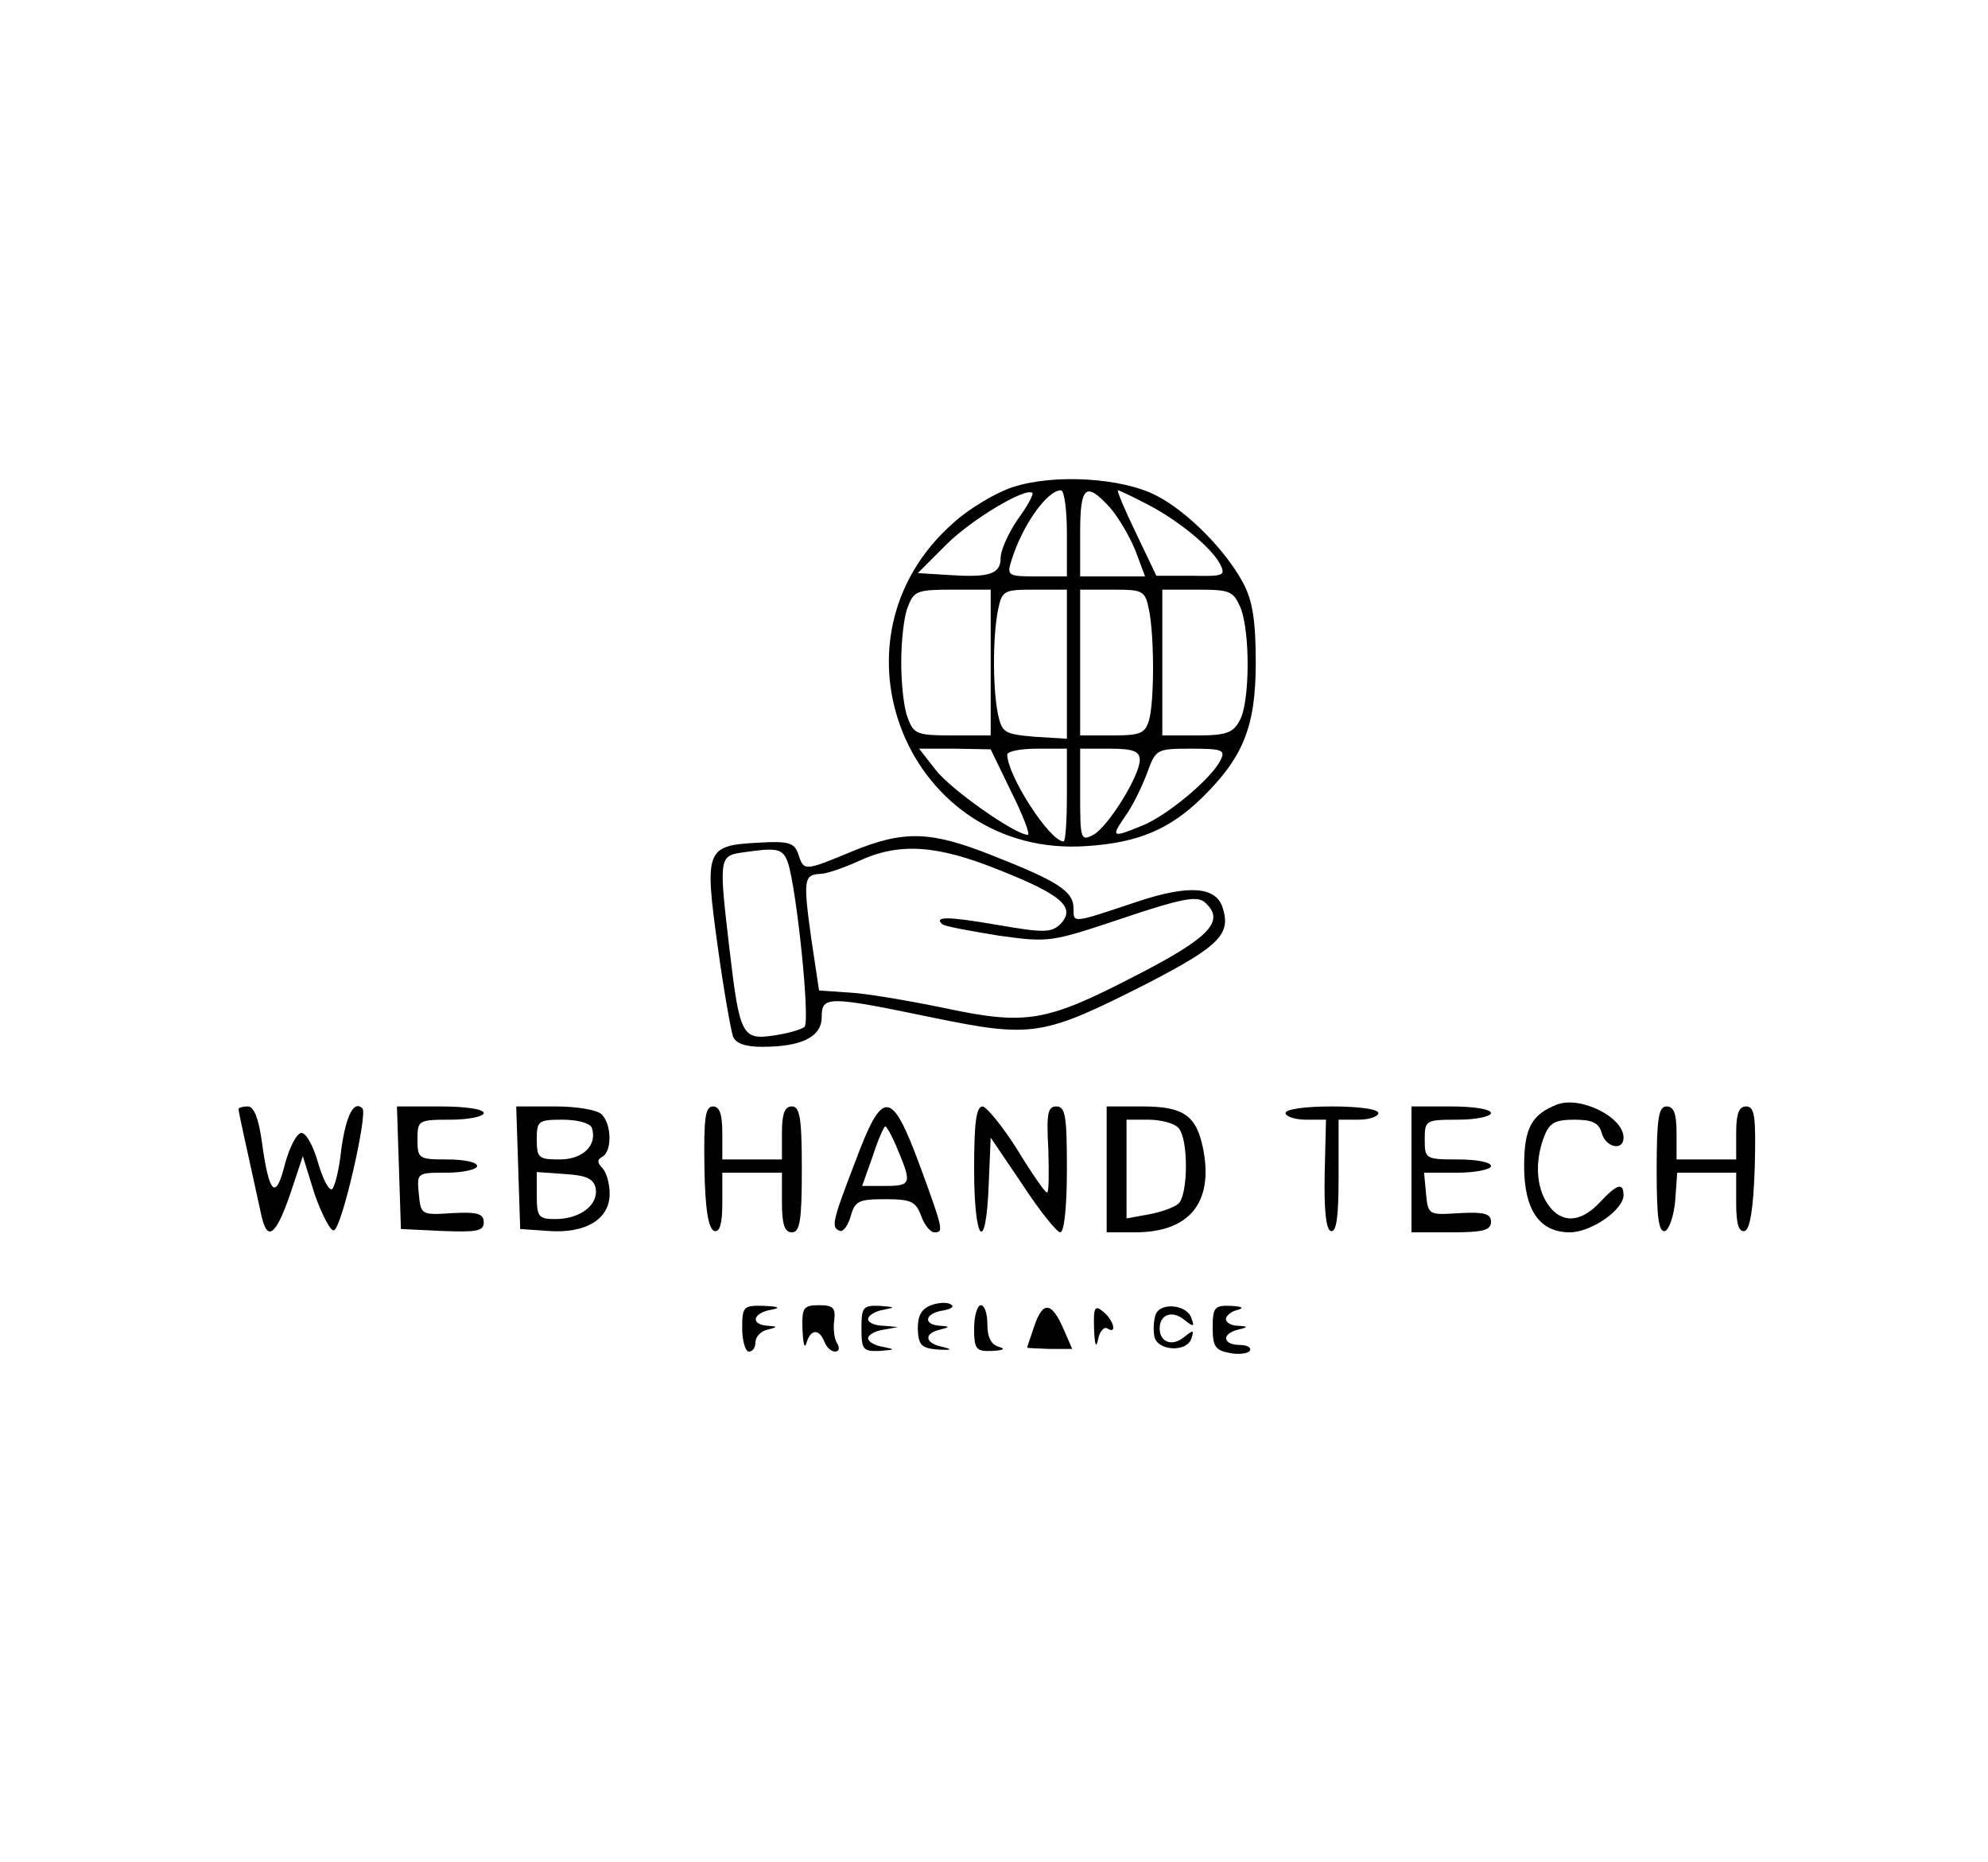 <?xml version="1.0" standalone="no"?>
<!DOCTYPE svg PUBLIC "-//W3C//DTD SVG 20010904//EN"
 "http://www.w3.org/TR/2001/REC-SVG-20010904/DTD/svg10.dtd">
<svg version="1.0" xmlns="http://www.w3.org/2000/svg"
 width="300pt" height="281pt" viewBox="0 0 300 281"
 preserveAspectRatio="xMidYMid meet">
<g transform="translate(0,281) scale(0.1,-0.1)"
fill="#000000" stroke="none">
<path d="M1529 2075 c-25 -8 -66 -32 -90 -54 -203 -178 -67 -507 201 -488 77
5 125 25 174 73 62 61 81 107 81 204 0 64 -5 94 -19 120 -26 49 -84 108 -131
132 -52 27 -154 33 -216 13z m6 -50 c-14 -21 -25 -46 -25 -57 0 -24 -16 -30
-76 -26 l-49 3 43 43 c38 38 120 87 130 78 2 -2 -8 -21 -23 -41z m75 -20 l0
-65 -46 0 c-42 0 -45 1 -38 23 16 53 54 107 75 107 5 0 9 -29 9 -65z m64 40
c12 -13 30 -43 39 -65 l15 -40 -49 0 -49 0 0 65 c0 71 8 79 44 40z m55 5 c46
-23 98 -65 112 -91 9 -18 6 -19 -43 -18 l-53 0 -31 65 c-17 35 -29 64 -27 64
2 0 21 -9 42 -20z m-234 -240 l0 -110 -58 0 c-53 0 -58 2 -67 26 -6 14 -10 52
-10 84 0 32 4 70 10 84 9 24 14 26 67 26 l58 0 0 -110z m115 -2 l0 -113 -49 3
c-45 4 -49 6 -55 34 -8 39 -8 117 0 157 6 30 9 31 55 31 l49 0 0 -112z m124
81 c8 -40 8 -137 0 -166 -6 -20 -13 -23 -55 -23 l-49 0 0 110 0 110 49 0 c46
0 49 -1 55 -31z m138 4 c15 -38 14 -143 -1 -170 -10 -19 -20 -23 -64 -23 l-53
0 0 110 0 110 53 0 c49 0 54 -2 65 -27z m-346 -278 c18 -36 29 -65 25 -65 -19
0 -117 69 -139 98 l-25 32 54 0 54 -1 31 -64z m84 -5 c0 -38 -2 -70 -5 -70
-21 0 -85 100 -85 131 0 5 20 9 45 9 l45 0 0 -70z m110 53 c0 -24 -48 -101
-70 -113 -19 -10 -20 -7 -20 60 l0 70 45 0 c35 0 45 -4 45 -17z m121 -2 c-15
-28 -80 -82 -117 -97 -46 -19 -48 -18 -26 14 11 15 25 44 33 65 13 36 14 37
66 37 49 0 53 -2 44 -19z"/>
<path d="M1286 1525 c-72 -30 -73 -30 -81 -5 -6 18 -14 21 -62 18 -78 -4 -80
-11 -60 -156 9 -66 20 -127 23 -136 4 -11 19 -16 44 -16 60 0 90 15 90 45 0
32 9 32 168 -1 151 -31 166 -28 324 52 108 56 126 74 113 114 -10 32 -51 35
-129 9 -99 -33 -96 -33 -96 -10 0 26 -24 41 -123 80 -93 37 -133 38 -211 6z
m-97 -17 c13 -39 34 -239 25 -248 -5 -4 -26 -10 -47 -13 -47 -7 -51 1 -66 129
-16 136 -16 142 17 147 55 8 63 7 71 -15z m321 -12 c93 -37 114 -56 90 -81
-14 -13 -25 -13 -95 -1 -75 13 -96 13 -83 1 3 -3 41 -10 84 -17 78 -11 80 -10
188 26 86 29 111 34 123 25 33 -28 11 -53 -102 -111 -137 -71 -166 -76 -292
-49 -54 11 -118 22 -143 23 l-44 3 -12 80 c-12 87 -11 95 14 96 9 0 35 9 57
19 62 29 119 25 215 -14z"/>
<path d="M2350 1143 c-39 -15 -50 -36 -50 -93 0 -66 23 -100 69 -100 32 0 81
34 81 56 0 20 -10 17 -36 -11 -29 -31 -58 -32 -78 -3 -18 26 -20 65 -6 102 8
21 16 26 46 26 27 0 37 -5 41 -20 6 -22 33 -28 33 -7 0 31 -65 63 -100 50z"/>
<path d="M360 1136 c0 -4 6 -31 35 -163 9 -38 22 -26 43 35 l19 57 18 -58 c11
-31 24 -56 29 -54 12 4 51 175 43 184 -13 13 -25 -11 -32 -62 -3 -30 -10 -57
-14 -60 -5 -2 -14 16 -21 40 -7 25 -18 45 -25 45 -7 0 -18 -21 -25 -47 -14
-56 -24 -46 -35 35 -5 35 -12 52 -21 52 -8 0 -14 -2 -14 -4z"/>
<path d="M602 1048 l3 -93 63 -3 c52 -2 62 0 62 13 0 13 -9 16 -47 14 -47 -3
-48 -3 -51 29 -3 32 -3 32 42 32 25 0 46 5 46 10 0 6 -20 10 -45 10 -43 0 -45
1 -45 30 0 29 1 30 50 30 28 0 50 5 50 10 0 6 -28 10 -65 10 l-66 0 3 -92z"/>
<path d="M782 1048 l3 -93 43 -3 c56 -4 92 18 92 56 0 16 -5 33 -11 39 -8 8
-8 13 0 17 15 9 14 49 -1 64 -7 7 -38 12 -70 12 l-59 0 3 -92z m111 60 c9 -26
-13 -48 -48 -48 -32 0 -35 2 -35 30 0 28 2 30 39 30 22 0 41 -5 44 -12z m6
-92 c4 -25 -24 -46 -61 -46 -25 0 -28 3 -28 36 l0 35 42 -3 c33 -2 44 -7 47
-22z"/>
<path d="M1063 1048 c1 -63 6 -93 15 -96 8 -2 12 10 12 42 l0 46 45 0 45 0 0
-45 c0 -33 4 -45 15 -45 12 0 15 17 15 95 0 78 -3 95 -15 95 -11 0 -15 -11
-15 -40 l0 -40 -45 0 -45 0 0 40 c0 28 -4 40 -14 40 -12 0 -14 -18 -13 -92z"/>
<path d="M1290 1055 c-35 -91 -36 -98 -22 -103 5 -1 12 9 16 23 6 22 12 25 51
25 39 0 47 -3 55 -25 5 -14 14 -25 20 -25 14 0 14 3 -22 101 -43 116 -56 117
-98 4z m65 19 c21 -50 20 -54 -19 -54 l-35 0 16 45 c8 25 17 45 19 45 2 0 11
-16 19 -36z"/>
<path d="M1470 1045 c0 -111 18 -130 22 -23 l3 71 48 -71 c26 -40 52 -72 57
-72 6 0 10 39 10 95 0 80 -2 95 -16 95 -13 0 -15 -11 -12 -65 1 -36 1 -65 -2
-65 -3 0 -23 29 -45 65 -22 35 -46 64 -52 65 -10 0 -13 -25 -13 -95z"/>
<path d="M1670 1045 l0 -95 43 0 c81 0 118 44 103 124 -10 52 -29 66 -92 66
l-54 0 0 -95z m108 63 c16 -16 15 -103 0 -115 -7 -6 -28 -13 -45 -16 l-33 -6
0 74 0 75 33 0 c18 0 38 -5 45 -12z"/>
<path d="M1940 1130 c0 -5 14 -10 31 -10 l30 0 -2 -82 c-1 -55 2 -83 9 -86 9
-3 12 22 12 82 l0 86 30 0 c17 0 30 5 30 10 0 6 -30 10 -70 10 -40 0 -70 -4
-70 -10z"/>
<path d="M2130 1045 l0 -95 60 0 c48 0 60 3 60 16 0 12 -10 15 -47 13 -47 -3
-48 -3 -51 29 l-3 32 50 0 c28 0 51 5 51 10 0 6 -22 10 -50 10 -49 0 -50 1
-50 30 0 29 1 30 50 30 28 0 50 5 50 10 0 6 -27 10 -60 10 l-60 0 0 -95z"/>
<path d="M2500 1044 c0 -72 3 -95 13 -92 6 3 13 23 15 46 l3 42 45 0 44 0 0
-46 c0 -32 4 -44 13 -42 8 3 13 34 15 96 2 77 0 92 -13 92 -11 0 -15 -11 -15
-40 l0 -40 -45 0 -45 0 0 40 c0 29 -4 40 -15 40 -12 0 -15 -17 -15 -96z"/>
<path d="M1405 840 c-15 -6 -20 -16 -20 -36 1 -25 6 -29 31 -31 20 -1 22 0 7
4 -27 5 -30 20 -5 26 16 4 16 5 0 6 -26 2 -22 19 5 23 12 2 18 6 12 9 -5 4
-19 3 -30 -1z"/>
<path d="M1120 805 c0 -19 5 -35 10 -35 6 0 10 6 10 14 0 8 8 17 18 19 16 4
16 5 0 6 -26 2 -22 19 5 24 16 3 13 5 -10 6 -31 1 -33 -1 -33 -34z"/>
<path d="M1211 803 c1 -21 3 -30 6 -20 6 21 19 22 27 2 3 -8 10 -15 16 -15 6
0 8 5 3 13 -4 6 -6 22 -4 35 2 18 -2 22 -23 22 -24 0 -26 -4 -25 -37z"/>
<path d="M1300 805 c0 -32 2 -35 28 -34 23 2 24 2 5 6 -13 2 -23 8 -23 13 0 5
10 11 23 13 l22 4 -22 2 c-13 0 -23 5 -23 10 0 5 10 12 23 14 19 4 18 4 -5 6
-26 1 -28 -2 -28 -34z"/>
<path d="M1470 805 c0 -32 3 -35 28 -34 16 1 20 3 10 6 -12 3 -18 14 -18 34 0
16 -4 29 -10 29 -5 0 -10 -16 -10 -35z"/>
<path d="M1561 809 c-6 -18 -11 -32 -11 -33 0 -1 15 -1 34 -2 l34 0 -13 30
c-18 41 -31 43 -44 5z"/>
<path d="M1651 804 c1 -24 3 -30 6 -16 2 12 9 20 14 17 15 -10 10 12 -6 25
-13 11 -15 7 -14 -26z"/>
<path d="M1744 826 c-3 -8 -4 -23 -2 -33 4 -22 49 -25 56 -3 4 13 3 13 -11 2
-18 -15 -37 -8 -37 13 0 21 19 28 37 13 14 -11 16 -11 11 2 -6 21 -47 25 -54
6z"/>
<path d="M1830 806 c0 -28 4 -34 25 -38 14 -3 28 -1 31 3 3 5 -4 9 -15 9 -26
0 -28 17 -3 23 16 4 16 5 0 6 -10 0 -18 5 -18 10 0 5 8 12 18 14 10 3 6 5 -10
6 -25 1 -28 -2 -28 -33z"/>
</g>
</svg>
